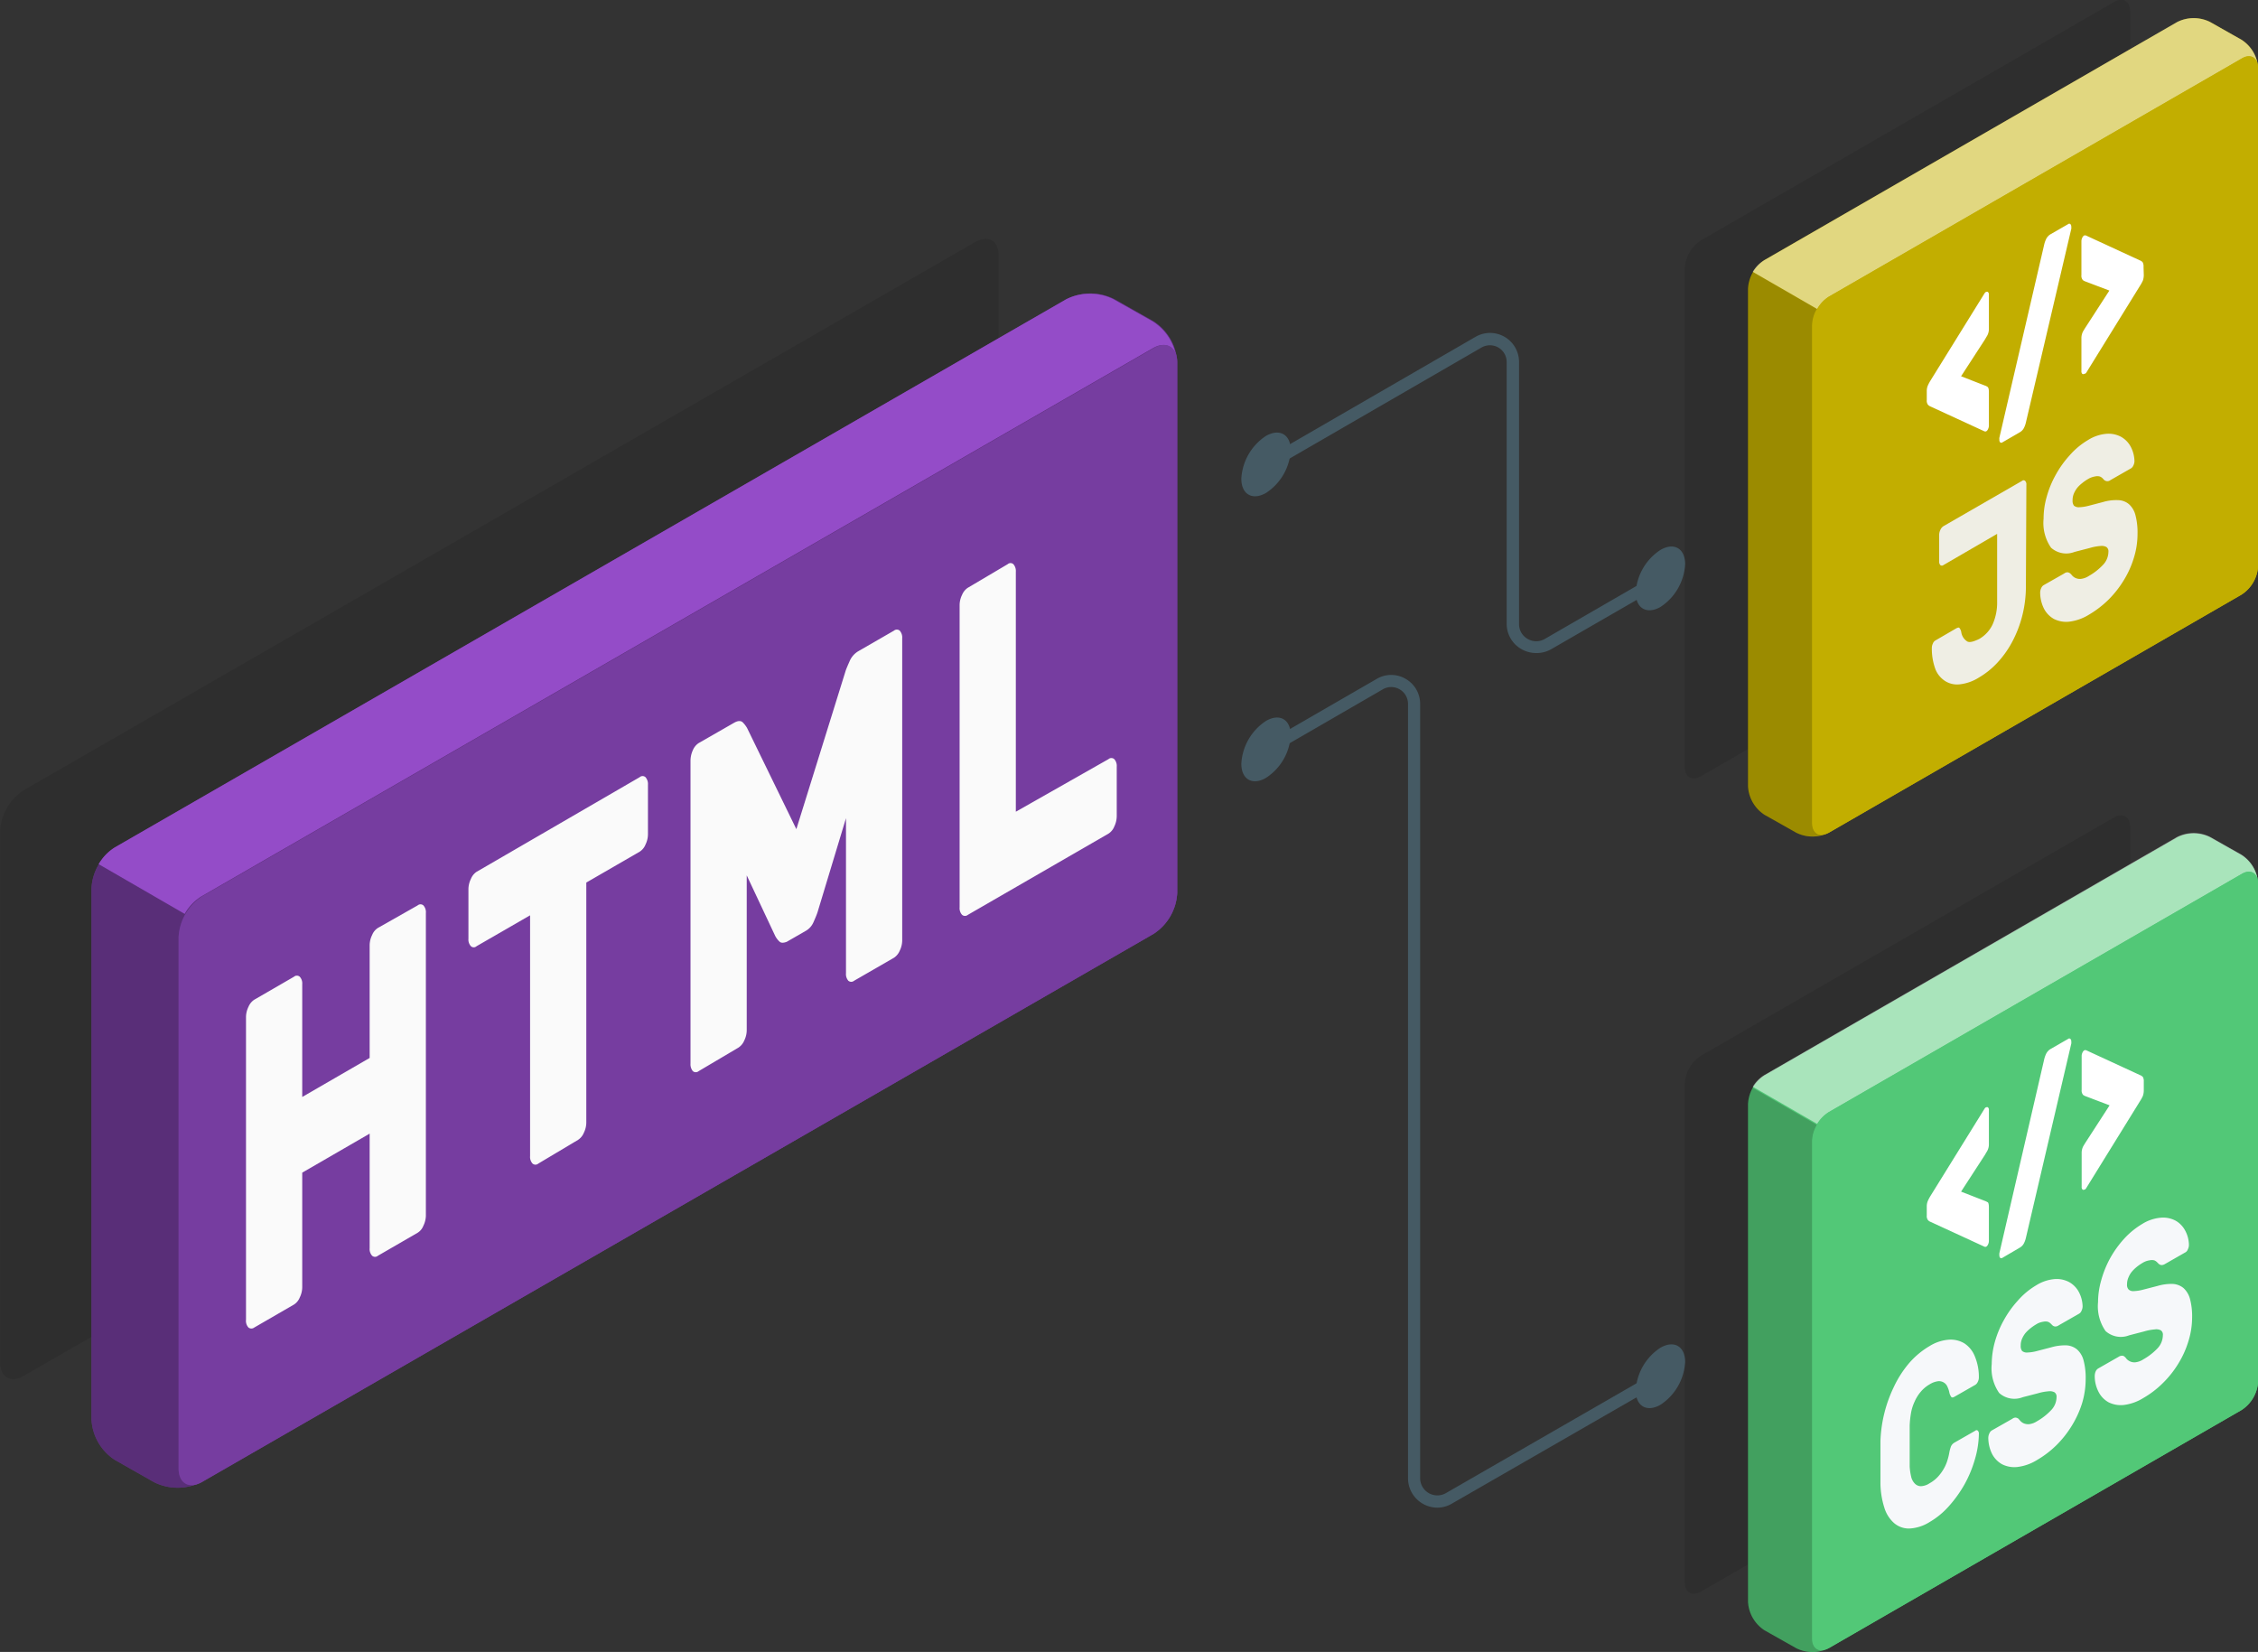 <svg xmlns="http://www.w3.org/2000/svg" viewBox="0 0 191.56 140.14"><rect x="0" y="0" width="191.56" height="140.14" fill="#333333" stroke="none"/><defs>
<style>.cls-1{opacity:0.1;}.cls-2{fill:#c2ae00;}.cls-11,.cls-3{opacity:0.2;}.cls-4,.cls-5{fill:#fff;}.cls-4{opacity:0.5;}.cls-6{fill:#efeee4;}.cls-7{fill:#52c877;}.cls-8{fill:#f6f8fa;}.cls-9{fill:#944cc8;}.cls-10{opacity:0.4;}.cls-12{fill:#fafafa;}.cls-13{fill:#455a64;}</style>
</defs><g id="Boxes"><g id="Box">
<path id="Shadow" class="cls-1" d="M290.45,153.48l-35,20.19a3.06,3.06,0,0,0-1.4,2.42v42.23c0,.9.62,1.26,1.4.81l35-20.19a3.09,3.09,0,0,0,1.4-2.42V154.29C291.85,153.39,291.22,153,290.45,153.48Z" transform="translate(-111.13 -153.29)"/>
<g id="Box-2" data-name="Box">
<path class="cls-2" d="M295.82,155.17l-35,20.18a3.08,3.08,0,0,0-1.4,2.43V220a3.07,3.07,0,0,0,1.4,2.41l2.67,1.51a3.12,3.12,0,0,0,2.81,0l35-20.19a3.09,3.09,0,0,0,1.4-2.42V159.07a3.05,3.05,0,0,0-1.41-2.41l-2.67-1.51A3.1,3.1,0,0,0,295.82,155.17Z" transform="translate(-111.13 -153.29)"/>
<path class="cls-3" d="M266.26,223.92a3.22,3.22,0,0,1-2.81,0l-2.67-1.52a3.07,3.07,0,0,1-1.4-2.41V177.78a2.87,2.87,0,0,1,.44-1.43l5.45,3.15a2.76,2.76,0,0,0-.41,1.38v42.23C264.86,223.93,265.43,224.4,266.26,223.92Z" transform="translate(-111.13 -153.29)"/>
<path class="cls-4" d="M302.68,158.82c-.11-.7-.69-1-1.39-.56l-35,20.19a2.87,2.87,0,0,0-1,1.05l-5.46-3.15a2.82,2.82,0,0,1,1-1l35-20.19a3.13,3.13,0,0,1,2.8,0l2.67,1.51A3.12,3.12,0,0,1,302.68,158.82Z" transform="translate(-111.13 -153.29)"/>
<path class="cls-2" d="M301.3,158.27l-35,20.18a3.1,3.1,0,0,0-1.4,2.43v42.23c0,.89.62,1.26,1.4.81l35-20.19a3.09,3.09,0,0,0,1.4-2.42V159.07C302.7,158.18,302.07,157.82,301.3,158.27Z" transform="translate(-111.13 -153.29)"/></g>
<g id="_" data-name="&lt;/&gt;">
<path class="cls-5" d="M274.59,186.48a1.17,1.17,0,0,1,.09-.48,3.41,3.41,0,0,1,.24-.45l4.58-7.39.07-.09.05,0a.13.13,0,0,1,.17,0,.29.29,0,0,1,.07.23v2.85a1.2,1.2,0,0,1-.13.59l-.23.39-2,3.08,2,.78a.92.92,0,0,1,.23.11c.09.05.13.2.13.43v2.85a.67.67,0,0,1-.07.31.42.42,0,0,1-.17.2l-.05,0h-.07l-4.58-2.11a.55.55,0,0,1-.24-.17.57.57,0,0,1-.09-.38Z" transform="translate(-111.13 -153.29)"/>
<path class="cls-5" d="M284.56,174a2.36,2.36,0,0,1,.17-.46,1,1,0,0,1,.33-.36l1.53-.88a.14.14,0,0,1,.18,0,.3.3,0,0,1,.08.23.61.61,0,0,1,0,.17L283,189.13a2,2,0,0,1-.16.45.87.87,0,0,1-.34.37l-1.5.87a.15.15,0,0,1-.18,0,.3.3,0,0,1-.07-.23.59.59,0,0,1,0-.17Z" transform="translate(-111.13 -153.29)"/>
<path class="cls-5" d="M293,176.62a1.42,1.42,0,0,1-.08.48,3.62,3.62,0,0,1-.25.45l-4.57,7.39L288,185l-.05,0a.13.13,0,0,1-.17,0,.3.3,0,0,1-.07-.23V182a1.24,1.24,0,0,1,.13-.58q.14-.24.24-.39l2-3.09-2-.76a.89.89,0,0,1-.24-.12.56.56,0,0,1-.13-.44v-2.86a.66.66,0,0,1,.07-.3.43.43,0,0,1,.17-.2l.05,0h.08l4.57,2.11a.67.67,0,0,1,.25.16.71.71,0,0,1,.08.39Z" transform="translate(-111.13 -153.29)"/>
</g>
<path class="cls-6" d="M283,203a10.11,10.11,0,0,1-.32,2.57,9.87,9.87,0,0,1-.87,2.22,8.35,8.35,0,0,1-1.27,1.76,6.89,6.89,0,0,1-1.53,1.22,3.84,3.84,0,0,1-1.59.57,1.92,1.92,0,0,1-1.25-.26,2.13,2.13,0,0,1-.84-1,5,5,0,0,1-.31-1.83.84.84,0,0,1,.09-.37.47.47,0,0,1,.2-.25l1.72-1c.17-.1.28-.13.33-.07a.8.8,0,0,1,.16.38,1.12,1.12,0,0,0,.51.77c.22.11.55,0,1-.21a2.79,2.79,0,0,0,1.15-1.25,4.53,4.53,0,0,0,.38-1.92v-5.75L276,201.23a.21.21,0,0,1-.26,0,.45.45,0,0,1-.1-.33V198.7a1,1,0,0,1,.1-.45.72.72,0,0,1,.26-.32l6.68-3.85a.19.19,0,0,1,.25,0,.42.42,0,0,1,.11.34Z" transform="translate(-111.13 -153.29)"/>
<path class="cls-6" d="M288.27,190.62a3.48,3.48,0,0,1,1.57-.53,2.25,2.25,0,0,1,1.24.26,2.1,2.1,0,0,1,.82.85,2.74,2.74,0,0,1,.31,1.2.81.81,0,0,1-.09.37.53.53,0,0,1-.2.25l-1.75,1a.41.41,0,0,1-.3.09.43.43,0,0,1-.24-.11l-.12-.13a.67.67,0,0,0-.25-.16.85.85,0,0,0-.4,0,1.67,1.67,0,0,0-.59.22,3.3,3.3,0,0,0-.49.34,2.67,2.67,0,0,0-.42.4,2.18,2.18,0,0,0-.29.49,1.43,1.43,0,0,0-.11.58.67.67,0,0,0,.12.45.63.63,0,0,0,.43.13,3.6,3.6,0,0,0,.8-.12l1.23-.32a3.91,3.91,0,0,1,1.29-.16,1.47,1.47,0,0,1,.91.34,1.86,1.86,0,0,1,.55.92,5.72,5.72,0,0,1,.18,1.58,6.79,6.79,0,0,1-.31,2.05,8,8,0,0,1-.86,1.91,8.79,8.79,0,0,1-1.31,1.66,8.59,8.59,0,0,1-1.65,1.26,4.11,4.11,0,0,1-1.67.59,2.32,2.32,0,0,1-1.29-.23,2.12,2.12,0,0,1-.85-.88,3.1,3.1,0,0,1-.32-1.36.88.88,0,0,1,.09-.38.54.54,0,0,1,.19-.24l1.76-1a.45.45,0,0,1,.29-.1.48.48,0,0,1,.21.09,1.61,1.61,0,0,1,.17.18.89.89,0,0,0,.28.21.93.93,0,0,0,.46.08,1.58,1.58,0,0,0,.68-.25,5.08,5.08,0,0,0,1.18-.92,1.62,1.62,0,0,0,.48-1.13.44.44,0,0,0-.18-.41.86.86,0,0,0-.52-.08,4.23,4.23,0,0,0-.89.17l-1.28.33a1.93,1.93,0,0,1-2-.36,3.68,3.68,0,0,1-.63-2.46,6.7,6.7,0,0,1,.26-1.84,8.27,8.27,0,0,1,.76-1.86,8.58,8.58,0,0,1,1.19-1.67A6.35,6.35,0,0,1,288.27,190.62Z" transform="translate(-111.13 -153.29)"/></g>
<g id="Box-3" data-name="Box">
<path id="Shadow-2" data-name="Shadow" class="cls-1" d="M290.45,222.65l-35,20.19a3.06,3.06,0,0,0-1.4,2.42v42.23c0,.9.62,1.26,1.4.81l35-20.19a3.09,3.09,0,0,0,1.4-2.42V223.46C291.85,222.56,291.22,222.2,290.45,222.65Z" transform="translate(-111.13 -153.29)"/>
<g id="Box-4" data-name="Box">
<path class="cls-7" d="M295.82,224.34l-35,20.18a3.08,3.08,0,0,0-1.4,2.43v42.23a3.07,3.07,0,0,0,1.4,2.41l2.67,1.51a3.12,3.12,0,0,0,2.81,0l35-20.19a3.09,3.09,0,0,0,1.4-2.42V228.24a3.05,3.05,0,0,0-1.41-2.41l-2.67-1.51A3.1,3.1,0,0,0,295.82,224.34Z" transform="translate(-111.13 -153.29)"/>
<path class="cls-3" d="M266.26,293.09a3.22,3.22,0,0,1-2.81,0l-2.67-1.52a3.07,3.07,0,0,1-1.4-2.41V247a2.87,2.87,0,0,1,.44-1.43l5.45,3.15a2.76,2.76,0,0,0-.41,1.38v42.23C264.86,293.1,265.43,293.57,266.26,293.09Z" transform="translate(-111.13 -153.29)"/>
<path class="cls-4" d="M302.68,228c-.11-.7-.69-1-1.39-.56l-35,20.19a2.87,2.87,0,0,0-1,1l-5.46-3.15a2.91,2.91,0,0,1,1-1l35-20.19a3.13,3.13,0,0,1,2.8,0l2.67,1.51A3.12,3.12,0,0,1,302.68,228Z" transform="translate(-111.13 -153.29)"/>
<path class="cls-7" d="M301.3,227.44l-35,20.18a3.1,3.1,0,0,0-1.4,2.43v42.23c0,.89.62,1.26,1.4.81l35-20.19a3.09,3.09,0,0,0,1.4-2.42V228.24C302.7,227.35,302.07,227,301.3,227.44Z" transform="translate(-111.13 -153.29)"/></g>
<g id="_2" data-name="&lt;/&gt;">
<path class="cls-5" d="M274.59,255.65a1.17,1.17,0,0,1,.09-.48,3.41,3.41,0,0,1,.24-.45l4.58-7.39.07-.09.05,0a.13.13,0,0,1,.17,0,.29.29,0,0,1,.07.23v2.85a1.2,1.2,0,0,1-.13.59l-.23.39-2,3.08,2,.78a.92.92,0,0,1,.23.11c.09,0,.13.2.13.43v2.85a.67.67,0,0,1-.07.31.42.42,0,0,1-.17.2l-.05,0h-.07l-4.58-2.11a.55.55,0,0,1-.24-.17.57.57,0,0,1-.09-.38Z" transform="translate(-111.13 -153.29)"/>
<path class="cls-5" d="M284.56,243.12a2.36,2.36,0,0,1,.17-.46,1,1,0,0,1,.33-.36l1.53-.88a.14.14,0,0,1,.18,0,.3.3,0,0,1,.08.23.61.61,0,0,1,0,.17L283,258.3a2,2,0,0,1-.16.45.87.87,0,0,1-.34.37L281,260a.15.15,0,0,1-.18,0,.3.3,0,0,1-.07-.23.59.59,0,0,1,0-.17Z" transform="translate(-111.13 -153.29)"/>
<path class="cls-5" d="M293,245.79a1.42,1.42,0,0,1-.08.48,3.62,3.62,0,0,1-.25.45l-4.57,7.39-.08.09s0,0-.05,0a.13.13,0,0,1-.17,0,.3.3,0,0,1-.07-.23v-2.85a1.24,1.24,0,0,1,.13-.58q.14-.24.24-.39l2-3.09-2-.76a.89.89,0,0,1-.24-.12.56.56,0,0,1-.13-.44v-2.86a.66.66,0,0,1,.07-.3.43.43,0,0,1,.17-.2l.05,0h.08l4.57,2.11a.67.67,0,0,1,.25.16.71.71,0,0,1,.08.39Z" transform="translate(-111.13 -153.29)"/></g>
<path class="cls-8" d="M273.14,274.21c0,.18,0,.43,0,.75s0,.65,0,1,0,.66,0,1,0,.57,0,.74a5,5,0,0,0,.12.84,1.22,1.22,0,0,0,.3.59.73.73,0,0,0,.51.24,1.43,1.43,0,0,0,.76-.25,2.83,2.83,0,0,0,.75-.6,3.68,3.68,0,0,0,.48-.68,3.38,3.38,0,0,0,.29-.69,5,5,0,0,0,.15-.62,3.09,3.09,0,0,1,.15-.55.73.73,0,0,1,.31-.32l1.75-1a.15.15,0,0,1,.21,0,.34.34,0,0,1,.09.27,8,8,0,0,1-.34,2.17,10.09,10.09,0,0,1-.88,2.12,10.61,10.61,0,0,1-1.32,1.84,6.66,6.66,0,0,1-1.64,1.35,3.53,3.53,0,0,1-1.72.55,1.92,1.92,0,0,1-1.29-.46,2.82,2.82,0,0,1-.83-1.31,7.09,7.09,0,0,1-.33-2c0-.56,0-1.16,0-1.8s0-1.27,0-1.87a11.48,11.48,0,0,1,1.15-4.6,9,9,0,0,1,1.29-2,7,7,0,0,1,1.73-1.44,3.63,3.63,0,0,1,1.64-.54,2.24,2.24,0,0,1,1.32.32,2.35,2.35,0,0,1,.88,1.1,4.52,4.52,0,0,1,.34,1.78.81.81,0,0,1-.09.37.57.57,0,0,1-.21.26l-1.75,1c-.15.09-.26.1-.31,0a1,1,0,0,1-.15-.37,2,2,0,0,0-.15-.45.75.75,0,0,0-.29-.36.8.8,0,0,0-.48-.13,1.8,1.8,0,0,0-.75.27,2.81,2.81,0,0,0-.76.64,3.31,3.31,0,0,0-.51.82,3.88,3.88,0,0,0-.3.93A8.19,8.19,0,0,0,273.14,274.21Z" transform="translate(-111.13 -153.29)"/>
<path class="cls-8" d="M283.87,262.33a3.48,3.48,0,0,1,1.57-.53,2.25,2.25,0,0,1,1.24.26,2.1,2.1,0,0,1,.82.85,2.74,2.74,0,0,1,.31,1.2.81.81,0,0,1-.09.37.48.48,0,0,1-.2.25l-1.75,1a.46.46,0,0,1-.3.09.38.38,0,0,1-.23-.11l-.13-.13a.67.67,0,0,0-.25-.16.85.85,0,0,0-.4,0,1.49,1.49,0,0,0-.59.22,3.91,3.91,0,0,0-.49.34,3.19,3.19,0,0,0-.42.4,2.18,2.18,0,0,0-.29.49,1.43,1.43,0,0,0-.11.58.67.67,0,0,0,.12.45.63.63,0,0,0,.43.13,3.6,3.6,0,0,0,.8-.12l1.23-.32a4.24,4.24,0,0,1,1.29-.17,1.54,1.54,0,0,1,.91.35,1.86,1.86,0,0,1,.55.92,5.72,5.72,0,0,1,.18,1.58,7.11,7.11,0,0,1-.3,2.05,8.44,8.44,0,0,1-.87,1.91,8.79,8.79,0,0,1-1.31,1.66,8.3,8.3,0,0,1-1.65,1.26,4.06,4.06,0,0,1-1.67.59,2.32,2.32,0,0,1-1.29-.23,2.12,2.12,0,0,1-.85-.88,3.1,3.1,0,0,1-.32-1.36.88.88,0,0,1,.09-.38.54.54,0,0,1,.19-.24l1.76-1a.45.45,0,0,1,.29-.1.57.57,0,0,1,.22.09l.16.18a.89.89,0,0,0,.28.21,1,1,0,0,0,.46.08,1.58,1.58,0,0,0,.68-.25,5.08,5.08,0,0,0,1.18-.92,1.62,1.62,0,0,0,.48-1.13.44.44,0,0,0-.18-.41.86.86,0,0,0-.52-.08,4.23,4.23,0,0,0-.89.17l-1.28.33a1.93,1.93,0,0,1-2-.36,3.68,3.68,0,0,1-.63-2.46,7.23,7.23,0,0,1,.26-1.85,8.39,8.39,0,0,1,.76-1.85,8.58,8.58,0,0,1,1.2-1.68A6.31,6.31,0,0,1,283.87,262.33Z" transform="translate(-111.13 -153.29)"/>
<path class="cls-8" d="M292.89,257.11a3.53,3.53,0,0,1,1.58-.52,2.25,2.25,0,0,1,1.24.26,2.08,2.08,0,0,1,.81.85,2.61,2.61,0,0,1,.31,1.2.81.81,0,0,1-.09.37.47.47,0,0,1-.19.25l-1.75,1a.55.55,0,0,1-.31.09.44.44,0,0,1-.23-.11l-.13-.13a.72.72,0,0,0-.24-.16.89.89,0,0,0-.41,0,1.55,1.55,0,0,0-.59.22,3.91,3.91,0,0,0-.49.34,3.11,3.11,0,0,0-.41.4,1.86,1.86,0,0,0-.29.49,1.43,1.43,0,0,0-.12.58.58.58,0,0,0,.13.44.57.57,0,0,0,.43.14,3.52,3.52,0,0,0,.79-.12l1.24-.32a4.18,4.18,0,0,1,1.28-.17,1.57,1.57,0,0,1,.92.35,1.94,1.94,0,0,1,.55.92,5.72,5.72,0,0,1,.18,1.58,6.79,6.79,0,0,1-.31,2,8,8,0,0,1-.86,1.91,8.45,8.45,0,0,1-1.32,1.66,8,8,0,0,1-1.65,1.26,4.07,4.07,0,0,1-1.66.59,2.32,2.32,0,0,1-1.29-.23,2.09,2.09,0,0,1-.85-.89,2.91,2.91,0,0,1-.32-1.36,1,1,0,0,1,.08-.37.55.55,0,0,1,.2-.24l1.75-1a.54.54,0,0,1,.3-.09.32.32,0,0,1,.21.09,1.07,1.07,0,0,1,.16.18.94.94,0,0,0,.29.21.89.89,0,0,0,.45.08,1.54,1.54,0,0,0,.68-.25,5.15,5.15,0,0,0,1.19-.92,1.65,1.65,0,0,0,.47-1.13.44.44,0,0,0-.17-.41.81.81,0,0,0-.52-.08,4.3,4.3,0,0,0-.9.17l-1.27.33a1.94,1.94,0,0,1-2-.36,3.67,3.67,0,0,1-.64-2.46,6.79,6.79,0,0,1,.27-1.85,8.63,8.63,0,0,1,.75-1.86,8.82,8.82,0,0,1,1.2-1.67A6.79,6.79,0,0,1,292.89,257.11Z" transform="translate(-111.13 -153.29)"/></g>
<g id="Text_Box" data-name="Text Box">
<path id="Shadow-3" data-name="Shadow" class="cls-1" d="M193.85,173.83l-80.71,46.5a4.41,4.41,0,0,0-2,3.47v45.05c0,1.28.9,1.8,2,1.16l80.71-46.5a4.42,4.42,0,0,0,2-3.47V175C195.86,173.71,195,173.19,193.85,173.83Z" transform="translate(-111.13 -153.29)"/>
<g id="Box-5" data-name="Box"><g id="Speech_Bubble" data-name="Speech Bubble">
<g id="Speach_Bubble" data-name="Speach Bubble">
<path class="cls-9" d="M201.61,178.68l-80.72,46.5a4.42,4.42,0,0,0-2,3.46V273.7a4.36,4.36,0,0,0,2,3.45l3.31,1.88a4.49,4.49,0,0,0,4,0L209,232.51a4.41,4.41,0,0,0,2-3.47V184a4.39,4.39,0,0,0-2-3.45l-3.31-1.87A4.48,4.48,0,0,0,201.61,178.68Z" transform="translate(-111.13 -153.29)"/>
<path class="cls-10" d="M201.61,178.68l-80.72,46.5a4.42,4.42,0,0,0-2,3.46V273.7a4.36,4.36,0,0,0,2,3.45l3.31,1.88a4.49,4.49,0,0,0,4,0L209,232.51a4.41,4.41,0,0,0,2-3.47V184a4.39,4.39,0,0,0-2-3.45l-3.31-1.87A4.48,4.48,0,0,0,201.61,178.68Z" transform="translate(-111.13 -153.29)"/>
<path class="cls-9" d="M210.93,183.62c-.16-1-1-1.37-2-.79l-80.71,46.5a4.08,4.08,0,0,0-1.42,1.49l-7.3-4.22a4,4,0,0,1,1.38-1.43l80.71-46.5a4.51,4.51,0,0,1,4,0l3.31,1.87A4.42,4.42,0,0,1,210.93,183.62Z" transform="translate(-111.13 -153.29)"/>
<path class="cls-9" d="M209,182.83l-80.72,46.5a4.42,4.42,0,0,0-2,3.46v45.06c0,1.28.9,1.8,2,1.16L209,232.51a4.41,4.41,0,0,0,2-3.47V184C211,182.71,210.06,182.19,209,182.83Z" transform="translate(-111.13 -153.29)"/>
<g class="cls-11">
<path d="M209,182.83l-80.72,46.5a4.42,4.42,0,0,0-2,3.46v45.06c0,1.28.9,1.8,2,1.16L209,232.51a4.41,4.41,0,0,0,2-3.47V184C211,182.71,210.06,182.19,209,182.83Z" transform="translate(-111.13 -153.29)"/></g></g></g></g>
<path class="cls-12" d="M146.56,230.1a.37.37,0,0,1,.49,0,.85.85,0,0,1,.21.64V256.4a2,2,0,0,1-.21.87,1.22,1.22,0,0,1-.49.6l-3.37,1.95a.37.37,0,0,1-.49,0,.84.84,0,0,1-.21-.64v-9.72l-5.72,3.31v9.72a2,2,0,0,1-.21.87,1.27,1.27,0,0,1-.49.6l-3.37,1.95a.4.4,0,0,1-.49,0,.84.84,0,0,1-.21-.66V239.58a2,2,0,0,1,.21-.88,1.33,1.33,0,0,1,.49-.6l3.37-1.95a.37.37,0,0,1,.49,0,.83.83,0,0,1,.21.63v9.57l5.72-3.31v-9.56a2,2,0,0,1,.21-.87,1.27,1.27,0,0,1,.49-.6Z" transform="translate(-111.13 -153.29)"/>
<path class="cls-12" d="M165.4,219.22a.37.37,0,0,1,.49,0,.87.87,0,0,1,.21.64v4.21a2,2,0,0,1-.21.87,1.27,1.27,0,0,1-.49.6l-4.53,2.62v20.35a2,2,0,0,1-.21.88,1.33,1.33,0,0,1-.49.6L156.8,252a.37.37,0,0,1-.49,0,.83.83,0,0,1-.21-.63V230.94l-4.54,2.62a.35.35,0,0,1-.48,0,.83.83,0,0,1-.21-.63v-4.21a2,2,0,0,1,.21-.87,1.31,1.31,0,0,1,.48-.6Z" transform="translate(-111.13 -153.29)"/>
<path class="cls-12" d="M177.25,233.16a1.81,1.81,0,0,1-.35-.46l-2.42-5.15v13.14a2,2,0,0,1-.21.87,1.33,1.33,0,0,1-.49.6l-3.38,2a.38.38,0,0,1-.49,0,.91.91,0,0,1-.2-.64V217.81a2.16,2.16,0,0,1,.2-.88,1.33,1.33,0,0,1,.49-.6l3-1.72c.35-.2.61-.2.78,0a2.32,2.32,0,0,1,.33.44l4.18,8.58,4.17-13.4c.05-.17.17-.44.34-.83a1.8,1.8,0,0,1,.77-.88l3-1.73a.38.38,0,0,1,.49,0,.87.87,0,0,1,.21.64v25.63a2,2,0,0,1-.21.88,1.33,1.33,0,0,1-.49.6l-3.38,1.95a.38.38,0,0,1-.49,0,.86.86,0,0,1-.2-.63V222.7l-2.42,8c-.09.26-.21.54-.35.85a1.53,1.53,0,0,1-.61.69l-1.65.95C177.59,233.29,177.39,233.3,177.25,233.16Z" transform="translate(-111.13 -153.29)"/>
<path class="cls-12" d="M205.17,217.69a.37.37,0,0,1,.49,0,.85.85,0,0,1,.21.64v4.2a2.06,2.06,0,0,1-.21.88,1.27,1.27,0,0,1-.49.6l-11.93,6.89a.38.38,0,0,1-.49,0,.83.83,0,0,1-.21-.63V204.62a2,2,0,0,1,.21-.87,1.33,1.33,0,0,1,.49-.6l3.38-2a.36.36,0,0,1,.48,0,.87.87,0,0,1,.21.64v20.36Z" transform="translate(-111.13 -153.29)"/>
</g>
<path class="cls-13" d="M218.53,190.27c1.16-.66,2.1-.12,2.1,1.21a4.63,4.63,0,0,1-2.1,3.63c-1.15.66-2.09.12-2.09-1.21A4.64,4.64,0,0,1,218.53,190.27Z" transform="translate(-111.13 -153.29)"/>
<path class="cls-13" d="M252,199.94c1.15-.67,2.09-.12,2.09,1.21a4.64,4.64,0,0,1-2.09,3.63c-1.16.66-2.1.12-2.1-1.21A4.63,4.63,0,0,1,252,199.94Z" transform="translate(-111.13 -153.29)"/>
<path class="cls-13" d="M241.44,208.69a2.55,2.55,0,0,1-1.25-.34,2.47,2.47,0,0,1-1.24-2.16V184a1.42,1.42,0,0,0-2.13-1.23l-18,10.41-.52-.9,18-10.41A2.46,2.46,0,0,1,240,184v22.23a1.43,1.43,0,0,0,.73,1.26,1.44,1.44,0,0,0,1.46,0l9.6-5.55.51.9-9.6,5.54A2.52,2.52,0,0,1,241.44,208.69Z" transform="translate(-111.13 -153.29)"/>
<path class="cls-13" d="M218.53,214.45c1.16-.67,2.1-.13,2.1,1.21a4.61,4.61,0,0,1-2.1,3.62c-1.15.67-2.09.13-2.09-1.2A4.64,4.64,0,0,1,218.53,214.45Z" transform="translate(-111.13 -153.29)"/>
<path class="cls-13" d="M252,267.62c1.15-.66,2.09-.12,2.09,1.21a4.64,4.64,0,0,1-2.09,3.63c-1.16.67-2.1.12-2.1-1.21A4.63,4.63,0,0,1,252,267.62Z" transform="translate(-111.13 -153.29)"/>
<path class="cls-13" d="M233.06,281.19a2.5,2.5,0,0,1-2.48-2.49V213a1.42,1.42,0,0,0-.71-1.23,1.41,1.41,0,0,0-1.43,0l-9.65,5.58-.52-.89,9.66-5.58a2.42,2.42,0,0,1,2.45,0,2.44,2.44,0,0,1,1.23,2.13V278.7a1.46,1.46,0,0,0,2.18,1.26l18-10.37.51.9-18,10.36A2.45,2.45,0,0,1,233.06,281.19Z" transform="translate(-111.13 -153.29)"/></g></svg>